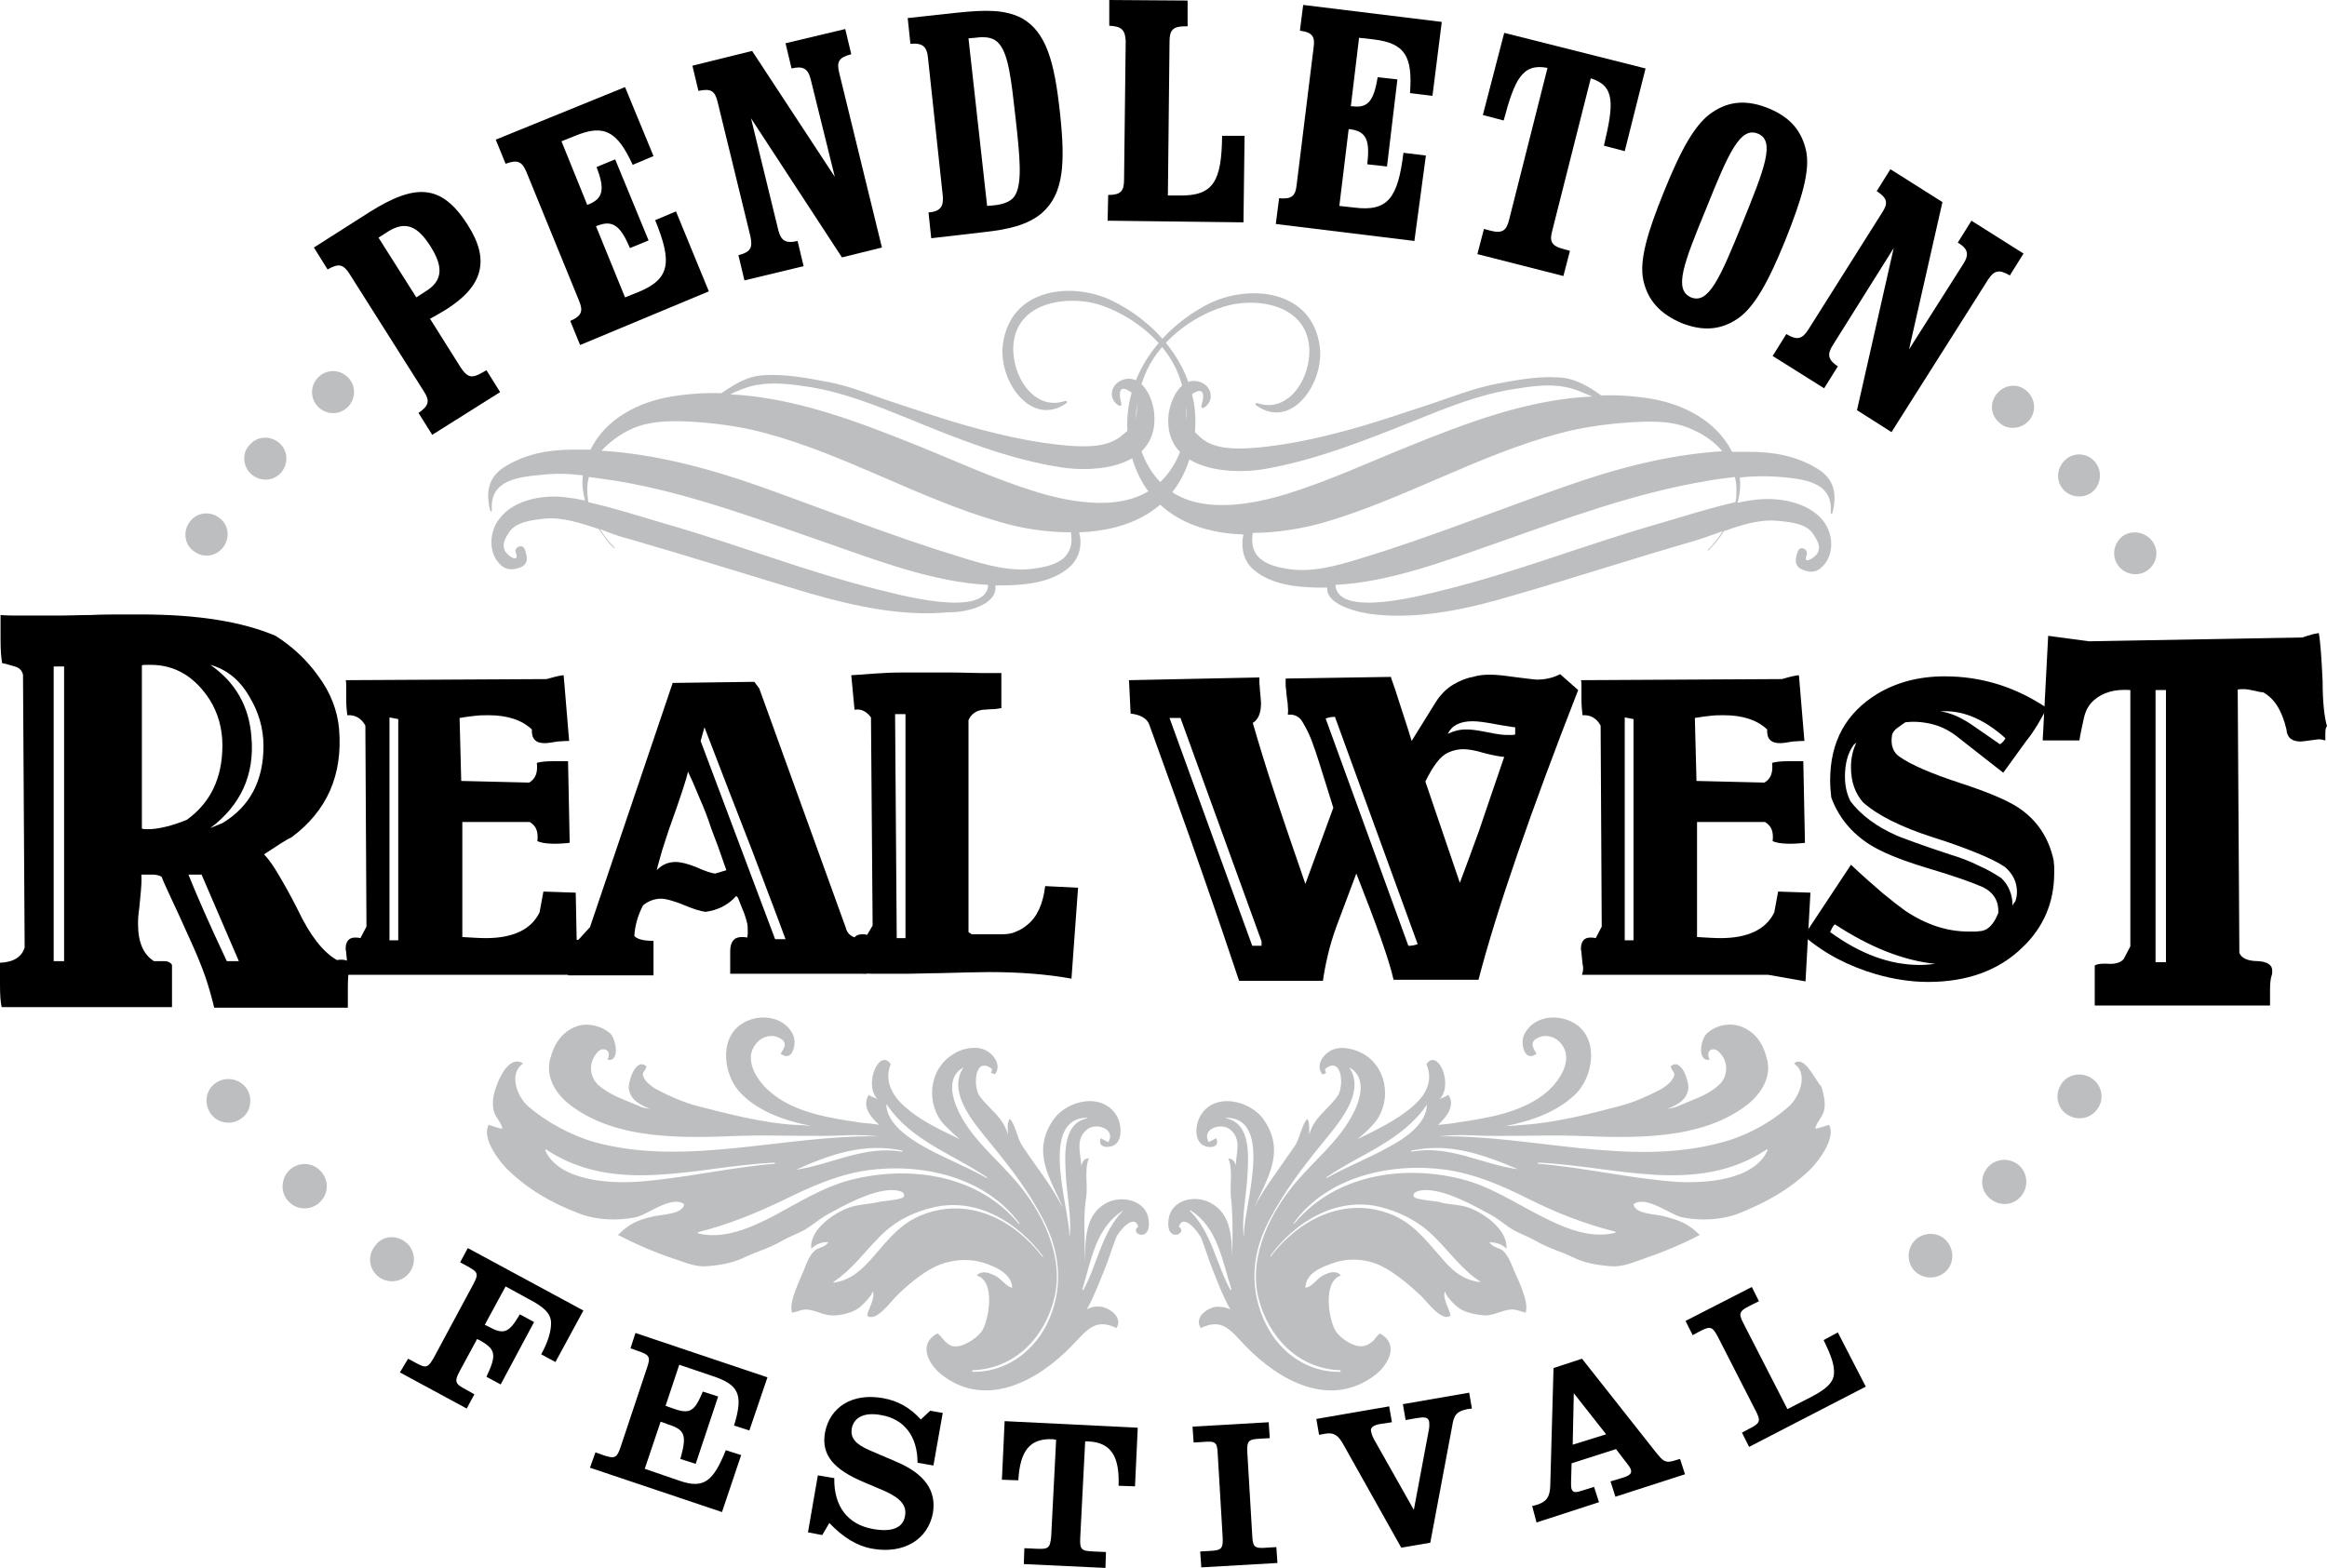 <?xml version="1.0" encoding="utf-8"?>
<!-- Generator: Adobe Illustrator 18.1.0, SVG Export Plug-In . SVG Version: 6.00 Build 0)  -->
<svg version="1.1" id="Layer_1" xmlns="http://www.w3.org/2000/svg" xmlns:xlink="http://www.w3.org/1999/xlink" x="0px" y="0px"
	 viewBox="0 0 424.8 286.3" enable-background="new 0 0 424.8 286.3" xml:space="preserve">
<path d="M88.1,68l0.7-0.4l2.5,4l-12.4,7.8l-2.5-4c1.9-1.3,2.1-2.2,1-3.9L63.8,50c-1.1-1.7-1.9-2-4-0.8l-2.5-4l10.2-6.5
	c8.3-5.2,13.1-5.2,17.9,2.4c4.1,6.4,2.8,11.2-4.1,15.5c-0.9,0.5-1.8,1.1-2.8,1.6l5.6,8.9C85.3,68.9,86.1,69.2,88.1,68z M76,54.3
	l1.7-1.1c3.1-1.9,3.3-4.4,0.9-8.2c-2.4-3.8-4.6-4.7-7.8-2.7l-1.7,1.1L76,54.3z"/>
<path d="M104.1,58.6c2.1-0.9,2.4-1.8,1.6-3.7l-9.6-23.5c-0.8-1.9-1.6-2.3-3.8-1.5l-1.8-4.4l23.6-9.6l5.2,12.6l-3.8,1.6
	c-2.8-6.1-5.2-7.5-10.5-5.3l-2.5,1l4.7,11.6c0.1,0,0.2-0.1,0.3-0.1c2.7-1.1,2.9-2.9,1.4-6.8l3.4-1.4l6.1,14.8l-3.4,1.4
	c-1.7-4-3.1-5.2-5.9-4.1c-0.1,0-0.2,0.1-0.3,0.1l5.3,13l2.5-1c5.8-2.4,6.1-5.5,3-13.1l3.8-1.6l6,14.6L105.9,63L104.1,58.6z"/>
<path d="M145.6,44l1.1,4.6l-10.8,2.6l-1.1-4.6c2.3-0.6,2.6-1.4,2.2-3.4l-6-24.6c-0.5-2-1.2-2.5-3.5-2l-1.1-4.6l10.9-2.7l15.1,23
	L148,14.5c-0.5-2-1.4-2.5-3.5-2l-1.1-4.6l10.9-2.6l1.1,4.6c-2.3,0.6-2.7,1.4-2.2,3.4l7.8,31.9l-7.3,1.8l-16.6-25.4l5,20.5
	C142.6,44,143.5,44.5,145.6,44z"/>
<path d="M170,43.5l-0.5-4.7c2.2-0.2,2.8-1.1,2.6-3.1l-2.7-25.2c-0.2-2-1-2.7-3.2-2.5l-0.5-4.7l9.2-1c4.9-0.5,8.5-0.6,11.6,1
	c4.5,2.5,6,8,7,17.3c1,9.2,0.7,14.8-3.3,18.3c-2.6,2.2-6.1,3-10.7,3.5L170,43.5z M180.2,37.6l1.2-0.1c2-0.2,3.4-0.8,4-2
	c1.2-2.3,0.8-6.8,0-13.9c-0.8-7.2-1.3-11.6-3-13.6c-0.9-1.1-2.3-1.4-4.4-1.1l-1.2,0.1L180.2,37.6z"/>
<path d="M202.5,4.7l0-4.7l14.3,0.1l0,4.7l-0.4,0c-2.3,0-2.9,0.7-2.9,2.8l-0.3,28.1l2.1,0c6.3,0.1,7.7-2.7,7.8-10.9l4.1,0l-0.2,15.8
	l-24.8-0.3l0.1-4.7c2.3,0,2.9-0.7,2.9-2.8l0.3-25.3C205.4,5.5,204.8,4.8,202.5,4.7z"/>
<path d="M233.5,36.2c2.3,0.2,3-0.4,3.2-2.4l3.1-25.1c0.3-2-0.2-2.8-2.5-3.1l0.6-4.7l25.3,3.1l-1.7,13.5l-4.1-0.5
	c0.5-6.7-0.9-9.1-6.6-9.8l-2.7-0.3l-1.5,12.5c0.1,0,0.2,0,0.3,0c2.9,0.4,3.9-1.1,4.6-5.3l3.6,0.4l-1.9,15.9l-3.6-0.4
	c0.5-4.3-0.1-6-3.1-6.4c-0.1,0-0.2,0-0.3,0l-1.7,14l2.7,0.3c6.2,0.8,8-1.8,9-10l4.1,0.5L258.2,44l-25.3-3.1L233.5,36.2z"/>
<path d="M285.5,45.5l1.1,0.3l-1.2,4.6l-15.7-4l1.2-4.6l1.1,0.3c2.3,0.6,3,0,3.5-2l7-27.7c-4.6-0.9-6,2.1-8,9.6l-3.8-1L274.6,6
	l25.8,6.5l-3.8,15.1l-3.8-1c1.8-7.6,2.1-10.9-2.4-12.3l-7,27.7C282.8,44.1,283.2,44.9,285.5,45.5z"/>
<path d="M300,51.2c-0.8-3.7,0.8-8.9,3.8-16.3c3-7.4,5.6-12.3,8.8-14.4c3.1-2.1,6.4-2.3,10.3-0.7c3.9,1.6,6,4.1,6.8,7.7
	c0.8,3.7-0.8,8.9-3.8,16.4c-3,7.4-5.6,12.2-8.7,14.3c-3.1,2.1-6.4,2.3-10.2,0.8C303,57.3,300.8,54.8,300,51.2z M318.1,40.7
	c4.1-10.1,6-15,2.8-16.3c-3.2-1.3-5.3,3.4-9.4,13.6c-4.2,10.2-6,14.9-2.8,16.3C311.9,55.6,314,50.8,318.1,40.7z"/>
<path d="M335.5,66.9l-2.5,4l-9.4-5.9l2.5-4c2,1.2,2.9,0.9,4-0.8l13.5-21.4c1.1-1.7,1-2.6-1-3.9l2.5-4l9.5,6l-6.1,26.9l9.9-15.6
	c1.1-1.7,0.9-2.8-1-3.9l2.5-4l9.5,6l-2.5,4c-2-1.2-2.9-0.9-4,0.8l-17.6,27.8l-6.3-4l6.7-29.6L334.6,63
	C333.5,64.7,333.7,65.7,335.5,66.9z"/>
<path d="M74.5,248.1l1.3,0.7c2,1.1,2.3,1,3.4-0.9l7.2-13.4c1-1.9,0.9-2.2-1.1-3.3l-1.3-0.7l1.4-2.6l21.1,11.4l-5.1,9.4l-2.6-1.4
	c1.2-2.2,1.8-4.1,1.8-5.7c0-1.8-1.4-3-4.1-4.4l-4.2-2.3l-3.8,7l0.6,0.3c2.9,1.6,3.8,1.2,5.8-2.2l2.6,1.4l-6.1,11.4l-2.6-1.4
	c1.9-4,1.7-5-1.1-6.6l-0.6-0.3l-3.2,5.9c-1,1.9-0.8,2.3,1.1,3.3l1.6,0.9l-1.4,2.6l-12.2-6.6L74.5,248.1z"/>
<path d="M108.7,265.2l1.4,0.5c2.1,0.7,2.5,0.6,3.2-1.5l4.8-14.4c0.7-2,0.5-2.4-1.6-3.1l-1.4-0.5l0.9-2.8l24.1,8.1l-3.3,9.7l-2.8-0.9
	c1.8-5.8,0.8-7.5-4.1-9.1l-5.9-2l-2.5,7.5l1.4,0.5c3.1,1.1,3.9,0.5,5.4-3.1l2.8,0.9l-4.1,12.3l-2.8-0.9c1.2-4.3,0.9-5.3-2.2-6.3
	l-1.4-0.5l-2.9,8.6l6.4,2.2c4.4,1.5,6.1,0.1,8.4-5.6l2.8,0.9l-3.5,10.4l-24.1-8.1L108.7,265.2z"/>
<path d="M149.3,269.4l3,0.5c-0.1,5.2,2.5,8.5,7.1,9.3c3.4,0.6,5.4-0.2,5.8-2.3c0.4-2-0.8-3.3-3.6-4.6l-4-1.7c-5.4-2.3-7.7-4.9-7-9
	c0.9-4.7,5-7.3,10.6-6.3c2.8,0.5,5,1.8,6.9,3.9l1.7-1.6l2.3,0.4l-1.7,9.6l-2.9-0.5c0-4.9-2.5-8-6.6-8.7c-3.1-0.6-5,0.4-5.4,2.4
	c-0.3,1.8,0.7,2.9,3.2,4l4.9,2.1c5.2,2.2,7.4,5.3,6.7,9.4c-0.9,4.8-5.3,7.5-11,6.5c-2.9-0.5-5.4-2.1-7.9-4.7l-1.3,2.2l-2.6-0.5
	L149.3,269.4z"/>
<path d="M192.2,262.8c-4.2-0.2-6,2.1-6.3,7.5l-3-0.1l0.5-10.7l24.3,1.2l-0.5,10.7l-3-0.1c0.2-5.4-1.4-7.9-5.5-8.1
	c-0.2,0-0.4,0-0.6,0l-0.9,17.6c-0.1,2.2,0.2,2.4,2.5,2.5l2.2,0.1l-0.1,2.9l-14.9-0.7l0.1-2.9l2.2,0.1c2.2,0.1,2.5-0.1,2.7-2.3
	l0.9-17.6C192.6,262.9,192.4,262.8,192.2,262.8z"/>
<path d="M219.1,283.3l1.7-0.1c2.2-0.1,2.5-0.4,2.4-2.5l-0.9-15.2c-0.1-2.2-0.4-2.4-2.7-2.2l-1.7,0.1l-0.2-2.9l13.9-0.8l0.2,2.9
	l-1.7,0.1c-2.2,0.1-2.5,0.4-2.4,2.5l0.9,15.2c0.1,2.1,0.4,2.4,2.7,2.2l1.7-0.1l0.2,2.9l-13.9,0.8L219.1,283.3z"/>
<path d="M245.2,263.7c-0.9-1.6-1.7-2.2-3.3-1.9l-1.1,0.2l-0.5-2.9l13.3-2.3l0.5,2.9l-2,0.3c-1.4,0.2-2,0.7-1.8,1.4
	c0.1,0.5,0.3,1.1,0.8,1.9l7,12.4l2.7-14.4c0.2-0.8,0.1-1.5,0.1-1.7c-0.2-0.9-0.9-0.9-2.6-0.6l-1.7,0.3l-0.5-2.9l12.1-2.1l0.5,2.9
	l-0.8,0.1c-2,0.4-2.5,1.1-2.8,3.1l-4,21.3l-5.3,0.9L245.2,263.7z"/>
<path d="M279.7,275l0.8-0.2c1.9-0.6,2.4-1.5,2.5-3.4l0.6-21.6l5.2-1.7l13.5,17.1c1.3,1.6,1.7,2.1,3.7,1.4l0.7-0.2l0.9,2.8l-12.7,4.1
	l-0.9-2.8l2-0.6c1.4-0.4,2-0.8,1.7-1.6c-0.1-0.3-0.4-0.7-0.7-1.1l-2-2.6l-8.1,2.6l-0.1,3.5c0,0.5,0,0.9,0.1,1.2
	c0.3,0.8,0.9,0.6,2.2,0.2l1.9-0.6l0.9,2.8l-11.4,3.7L279.7,275z M287.3,254.4l-0.2,9.4l6.1-1.9L287.3,254.4z"/>
<path d="M319.8,235l1.3,2.6l-1.6,0.8c-2,1-2.2,1.4-1.2,3.3l8,15.6l4.3-2.2c2.7-1.4,4.1-2.6,4.2-4.3c0.1-1.6-0.6-3.4-1.7-5.7
	c-0.1-0.1-0.1-0.3-0.2-0.4l2.6-1.4l5.1,9.9l-21.3,11l-1.3-2.6l1.3-0.7c2-1,2.2-1.4,1.2-3.3l-6.9-13.5c-1-1.9-1.4-2-3.3-1l-1.3,0.7
	l-1.3-2.6L319.8,235z"/>
<g>
	<path fill="#BCBEC0" d="M34.5,95.5c1.1-1.8,3.5-2.3,5.3-1.1c1.8,1.1,2.3,3.5,1.1,5.3c-1.2,1.8-3.5,2.3-5.3,1.1
		C33.8,99.7,33.3,97.3,34.5,95.5z"/>
	<path fill="#BCBEC0" d="M45.6,81.2c1.4-1.6,3.8-1.7,5.4-0.3c1.6,1.4,1.7,3.8,0.3,5.4c-1.4,1.6-3.8,1.7-5.4,0.3
		C44.3,85.2,44.1,82.7,45.6,81.2z"/>
	<path fill="#BCBEC0" d="M58.3,68.7c1.6-1.4,4-1.2,5.4,0.4c1.4,1.6,1.2,4-0.4,5.4c-1.6,1.4-4,1.2-5.4-0.4
		C56.5,72.5,56.7,70.1,58.3,68.7z"/>
	<path fill="#BCBEC0" d="M370.1,71.5c1.5,1.4,1.7,3.8,0.2,5.4c-1.4,1.5-3.9,1.7-5.4,0.2c-1.6-1.4-1.7-3.8-0.2-5.4
		C366.2,70.1,368.6,70,370.1,71.5z"/>
	<path fill="#BCBEC0" d="M382.5,84.4c1.3,1.6,1.1,4-0.5,5.4c-1.6,1.3-4.1,1.1-5.4-0.5c-1.4-1.6-1.1-4,0.5-5.4
		C378.7,82.5,381.1,82.7,382.5,84.4z"/>
	<path fill="#BCBEC0" d="M393.1,99.1c1.1,1.8,0.5,4.1-1.3,5.2c-1.8,1.1-4.2,0.5-5.3-1.3c-1.1-1.8-0.5-4.2,1.3-5.3
		C389.6,96.7,392,97.3,393.1,99.1z"/>
	<path fill="#BCBEC0" d="M44.9,198.6c1.3,1.7,1,4.3-0.8,5.6c-1.7,1.3-4.3,1-5.6-0.8c-1.3-1.8-1-4.3,0.8-5.6
		C41.1,196.5,43.6,196.9,44.9,198.6z"/>
	<path fill="#BCBEC0" d="M58.4,213.7c1.6,1.5,1.7,4.1,0.1,5.7c-1.5,1.6-4.1,1.7-5.7,0.1c-1.6-1.5-1.6-4.1-0.1-5.7
		C54.2,212.2,56.8,212.1,58.4,213.7z"/>
	<path fill="#BCBEC0" d="M73.9,226.7c1.8,1.3,2.2,3.8,0.9,5.6c-1.3,1.8-3.8,2.2-5.6,0.9c-1.8-1.3-2.2-3.8-0.8-5.6
		C69.6,225.7,72.1,225.4,73.9,226.7z"/>
	<path fill="#BCBEC0" d="M350,226.1c1.8-1.3,4.3-1,5.6,0.8c1.3,1.8,1,4.3-0.8,5.6c-1.8,1.3-4.3,0.9-5.6-0.8
		C347.9,229.9,348.3,227.4,350,226.1z"/>
	<path fill="#BCBEC0" d="M363.1,212.9c1.6-1.5,4.1-1.5,5.7,0.1c1.5,1.6,1.5,4.1-0.1,5.7c-1.6,1.6-4.1,1.5-5.7-0.1
		C361.4,217,361.5,214.5,363.1,212.9z"/>
	<path fill="#BCBEC0" d="M376.4,197.8c1.3-1.8,3.8-2.1,5.6-0.8c1.8,1.3,2.2,3.9,0.8,5.6c-1.3,1.8-3.8,2.1-5.6,0.8
		C375.4,202.1,375.1,199.6,376.4,197.8z"/>
	<path fill="#BCBEC0" d="M181.7,106.9c1.3,0,2.6,0,3.9-0.1c3.4-0.2,7.3-1,9.9-3.5c1.6-1.6,2.1-3.9,1.5-6.1c9-0.3,17.6-4,20.4-14.2
		c3.4-12.2-4.1-23-14.2-28c-7.2-3.6-18.6-2.6-20.1,7.7c-1,6.7,5.1,15.5,11.6,10.9c0.2-0.1,0-0.5-0.2-0.4c-5.8,2-9.9-4.7-9.5-10.2
		c0.6-8,10-9.1,15.6-7.4c5.9,1.9,12.1,6.6,14.5,12.7c2.7,6.9,1.8,15.2-3.7,20.1c-5.9,5.3-15.9,3.4-22.6,1.3
		c-7.4-2.3-14.5-5.6-21.7-8.5c-11-4.4-22.1-8.6-33.8-9.2c1.5-0.7,3.1-1.4,4.8-1.7c3.2-0.6,6.7-0.1,9.9,0.4c6.1,1,11.8,3.3,17.5,5.6
		c9,3.7,18.4,7.5,28,9c6.5,1.1,18.1,0.1,17.2-9.8c-0.2-2.8-2.2-7.2-5.6-6.2c-2.3,0.7-3,3.5-0.8,4.8c0.2,0.1,0.5-0.1,0.4-0.4
		c-0.1-0.5-1.1-4,1.6-2.2c1.3,0.8,1.3,2.6,1.2,3.9c-0.1,2-1.4,3.1-2.8,4.2c-2.5,2.1-6.4,2-9.4,1.8c-6.7-0.5-13.8-2.2-20.3-4.1
		c-4.1-1.2-8.1-2.6-12.1-3.9c-4-1.3-7.9-3-12-3.7c-3.7-0.7-7.4-1.4-11.2-1.2c-3.2,0.1-5.5,1.6-8,3.3c-3-0.1-6,0.1-9.1,0.6
		c-6,1-12,4-14.8,9.7c-1,0-2,0-3,0c-4.5,0-8.7,0.7-12.6,3.1c-3,1.8-3.6,4.6-2.7,8.1c0.1,0.2,0.3,0.1,0.3-0.1
		c-0.5-5.7,5.1-6.1,9.1-6.5c2.5-0.3,5-0.2,7.5,0.1c-0.2,1.5,0,3.1,0.4,4.6c-1-0.2-1.9-0.4-2.9-0.5c-4.1-0.7-10,0.1-12.8,3.9
		c-1.9,2.5-2,6.6,0.6,8.6c1,0.8,2.3,0.6,3.3,0.2c1.5-0.6,1.3-1.9,0.8-3.3c-0.4-1.1-2.1-0.4-1.6,0.7c0.7,2-1.8,0.4-2.1-0.6
		c-0.5-1.3,0.3-2.3,0.9-3.3c1.3-1.9,4.5-2.2,6.5-2.4c3.1-0.3,6.5,0.8,9.8,1.9c0.9,1.3,1.8,2.6,2.8,3.5c0.1,0.1,0.1,0,0.1-0.1
		c-1-1-1.9-2.1-2.7-3.4c1.8,0.7,3.6,1.4,5.3,1.8c11.1,3.2,22.1,6.7,33.2,10c8,2.3,16.8,4.2,25.1,3.4
		C176.2,111.9,182.2,110.5,181.7,106.9z M114.9,78.5c3.9-1.9,8.6-1.7,12.8-1.4c3.9,0.3,7.9,0.9,11.7,1.9
		c14.8,3.9,28.4,12.1,43.1,16.3c4,1.2,8.5,1.9,13,1.9c0.2,1.4,0.2,2.7-0.7,4c-1.1,1.6-3.4,2.2-5.2,2.5c-4.7,0.9-9.5-0.5-14-1.9
		c-12.5-3.8-24.6-8.6-36.9-13c-9.4-3.3-19.1-5.9-28.9-6.5C111.2,80.8,112.9,79.5,114.9,78.5z M160.5,107.7
		c-13-3.2-25.6-8.2-38.5-11.9c-4.8-1.4-9.7-3-14.6-4.1c-0.1-0.8-0.2-1.5-0.2-2.3c0-0.8,0.1-1.6,0.3-2.3c1.7,0.2,3.4,0.5,5,0.7
		c13.2,2.2,25.9,7,38.6,11.4c9.2,3.2,19.3,7.1,29.3,7.6C180.1,113.1,163.4,108.4,160.5,107.7z"/>
	<path fill="#BCBEC0" d="M250.9,112.2c8.3,0.9,17.1-1,25.1-3.4c11.1-3.2,22.1-6.8,33.2-10c1.7-0.5,3.5-1.2,5.3-1.8
		c-0.8,1.2-1.7,2.4-2.7,3.4c-0.1,0.1,0,0.2,0.1,0.1c1-1,2-2.2,2.8-3.5c3.3-1.2,6.6-2.2,9.8-1.9c2,0.2,5.2,0.4,6.5,2.4
		c0.6,1,1.4,2,0.9,3.3c-0.4,1-2.9,2.5-2.1,0.6c0.4-1.1-1.2-1.9-1.6-0.7c-0.5,1.3-0.7,2.7,0.8,3.3c1.1,0.5,2.3,0.6,3.3-0.2
		c2.6-2.1,2.5-6.1,0.6-8.6c-2.8-3.7-8.7-4.5-12.8-3.9c-1,0.1-1.9,0.3-2.9,0.5c0.4-1.5,0.6-3.1,0.4-4.6c2.5-0.3,5-0.3,7.5-0.1
		c4,0.4,9.6,0.8,9.1,6.5c0,0.2,0.2,0.3,0.3,0.1c0.9-3.4,0.4-6.2-2.7-8.1c-3.9-2.4-8.1-3.1-12.6-3.1c-1,0-2,0-3,0
		c-2.9-5.7-8.9-8.7-14.8-9.7c-3.1-0.5-6.1-0.7-9.1-0.6c-2.4-1.7-4.8-3.2-8-3.3c-3.8-0.2-7.5,0.5-11.2,1.2c-4.1,0.8-8.1,2.4-12,3.7
		c-4,1.3-8.1,2.7-12.1,3.9c-6.5,1.9-13.6,3.6-20.3,4.1c-3,0.2-6.9,0.3-9.4-1.8c-1.3-1.2-2.6-2.2-2.8-4.2c-0.1-1.4,0-3.1,1.2-3.9
		c2.8-1.8,1.8,1.7,1.6,2.2c-0.1,0.2,0.2,0.5,0.4,0.4c2.2-1.3,1.5-4.2-0.8-4.8c-3.4-1-5.3,3.4-5.6,6.2c-0.8,9.9,10.8,10.8,17.2,9.8
		c9.6-1.6,19-5.4,28-9c5.7-2.3,11.4-4.6,17.5-5.6c3.2-0.5,6.6-1.1,9.9-0.4c1.7,0.3,3.2,1.1,4.8,1.7c-11.6,0.5-22.7,4.7-33.8,9.2
		c-7.2,2.9-14.3,6.2-21.7,8.5c-6.7,2.1-16.7,4-22.6-1.3c-5.5-5-6.5-13.2-3.7-20.1c2.4-6.2,8.6-10.9,14.5-12.7
		c5.6-1.8,15-0.6,15.6,7.4c0.4,5.5-3.7,12.2-9.5,10.2c-0.2-0.1-0.4,0.2-0.2,0.4c6.5,4.7,12.6-4.2,11.6-10.9
		c-1.5-10.3-12.9-11.2-20.1-7.7c-10,5-17.6,15.8-14.2,28c2.9,10.2,11.4,13.9,20.4,14.2c-0.5,2.1-0.1,4.5,1.5,6.1
		c2.6,2.5,6.5,3.3,9.9,3.5c1.3,0.1,2.6,0.1,3.9,0.1C242,110.5,248.1,111.9,250.9,112.2z M314.4,82.4c-9.9,0.6-19.6,3.2-28.9,6.5
		c-12.3,4.3-24.4,9.2-36.9,13c-4.5,1.4-9.3,2.8-14,1.9c-1.8-0.3-4-0.9-5.2-2.5c-0.9-1.3-0.9-2.6-0.7-4c4.5,0,9.1-0.8,13-1.9
		c14.7-4.3,28.3-12.4,43.1-16.3c3.8-1,7.8-1.6,11.7-1.9c4.2-0.3,8.9-0.6,12.8,1.4C311.3,79.5,313.1,80.8,314.4,82.4z M243.8,106.8
		c9.9-0.5,20.1-4.4,29.3-7.6c12.7-4.5,25.4-9.2,38.6-11.4c1.7-0.3,3.3-0.5,5-0.7c0.2,0.7,0.3,1.5,0.3,2.3c0,0.8,0,1.5-0.2,2.3
		c-4.9,1.1-9.8,2.7-14.6,4.1c-12.9,3.7-25.5,8.7-38.5,11.9C260.8,108.4,244.1,113.1,243.8,106.8z"/>
	<path fill="#BCBEC0" d="M327.5,194.2c2.7,1.8,1,6-0.8,7.7c-3.4,3.1-8.1,5.6-12.4,6.7c-16.8,4.6-34.6-1.4-51.7-1.1
		c1.9-0.2,3.9-0.3,5.8-0.2c6.5,0.3,13-0.1,19.5,0.1c10.1,0.4,22.6,0.9,31.1-5.7c2.5-2,4.4-5,3.6-8.2c-0.7-2.9-2.1-5.1-4.9-6.1
		c-2-0.7-4.5-0.2-6.1,1.3c-1.2,1.1-1.8,5.2,0.5,4.8c-0.4-0.8-0.4-1.9,0.7-1.9c0.8,0,1.4,0.9,1.8,1.5c0.9,1.6,0.6,3.8-0.8,5
		c-1.4,1.3-3.1,2.1-4.9,2.8c-1,0.4-1.9,0.8-2.9,1.2c-0.5,0.2-1.2,0.3-1.7,0.4c1.8-0.7,3.5-1.5,3.9-3.6c0.2-1.2-1.2-5.9-3.2-4.2
		c0.1,1,1.1,1,0.4,2.2c-0.5,0.9-1.5,1.6-2.4,2.1c-2.1,1.1-4.8,2.3-7.1,2.9c-5.7,1.5-11.8,3.1-17.9,3.5c-1,0.1-2.1,0.2-3.1,0.2
		c4.7-0.9,9.4-2.6,12.7-5.8c3.2-3.1,4.3-9.8,0.2-12.7c-3-2.1-7.9-1.8-9.6,1.9c-0.7,1.5,0.1,5.1,2.3,3.4c-0.8-1.2-1.3-2.3,0.5-3
		c1.4-0.6,3.1,0,4,1.2c2.3,2.8-0.2,6.6-2.4,8.6c-4.5,4-11.3,5-16.8,5.8c-1,0.2-2.1,0.3-3.3,0.4c1.9-1.7,3.1-3.7,1.9-5.5
		c-0.5,0.4-1.1,0.5-1.6,0.8c2.6-2.6-0.3-9.4-2.4-6.4c1.3,3.1-0.1,5.7-2.6,7.8c-2.9,2.5-6.5,4.2-10,5.9c1-0.8,1.9-1.6,2.8-2.6
		c3.4-3.6,3-10.1-1.6-12.9c-1.7-1-4.2-1.6-6-0.7c-1.5,0.8-2.9,2.7-1.6,4.4c0,0,0.6-0.2,0.7-0.3c-0.1-0.2-0.2-0.4-0.2-0.7
		c3.1-2.5,3.5,3.1,2.3,4.9c-1.8,2.6-4.3,3.8-5.2,7.1c0-1,0.1-2-0.3-2.9c-1,0.8-1.4,3.6-2.3,4.9c-1.5,2.2-3.1,4.4-4.6,6.6
		c-1.1,1.6-2.1,3.2-2.9,4.8c2.4-5.4,5.8-10.2,1.9-16c-2.5-3.8-9.4-5.3-11.8-0.6c-0.7,1.4-1,3.7,0.3,4.9c1.1,0.9,3.6,0.8,2.7-1.1
		c-0.3,0.3-1.1,0.5-1.3,0.8c-1.5-2.4,2.1-3.7,3.8-2.4c2.3,1.8,1.1,4.4,1.1,6.7c-0.1-0.8-0.6-1.3-1.4-1.4c0.9,1.8,0.3,4.9,0.5,7
		c0.3,2.5,0.3,5.1,0.3,7.7c0,1.5-0.1,2.9,0,4.3c-0.2-4.2,0-8.8-4.1-10.9c-2.9-1.5-7.2-0.5-7.6,3.2c-0.5,4.3,3.7,2.4,1.9,1.2
		c0.8-2.6,3.6,1,4.1,2.1c0.8,2,1.4,4.2,2.3,6.3c0.9,2.3,1.8,4.6,3,6.7c-0.6-0.3-1.4-0.5-2.4-0.5c-1.7,0.1-4.3,1.9-3,3.9
		c4-1.9,5.4,0.4,8.2,3.3c6.1,6.3,15.4,11.5,23.6,5.3c2-1.5,4.7-5.3,1.1-7.5c-0.1-0.1-0.2-0.1-0.2-0.1c-0.6,0.4-0.9,1.1-1.4,1.5
		c-0.8,0.6-1.4,0.9-2.5,0.8c-1.4-0.2-3.6-1.6-4.3-3c-1.2-2.2-2.2-8.9,1.1-9.9c-0.9-1-2.1-0.6-3.3,0c-1,0.5-2.2,2.3-3.2,2.2
		c0.1-2.7,3.1-3.8,5.2-4.5c2.8-1,6.3-0.7,8.9,0.7c2.4,1.2,5.1,3.5,7.1,5.4c1,1,3.8,4.8,5.3,3.5c-0.2-1.2-1.6-3.3-1-4.4
		c0.1,0.8,1.8,2.6,2.6,3.1c1.1,0.8,3.3,1.2,4.6,1.3c1.6,0,2.7-0.7,4.2-1c1.4-0.3,2.1,0.2,3.3,0.5c0.7-1.9-1.4-6.1-2.2-7.9
		c-0.4-1.1-1-2.5-1.9-3.4c-0.7-0.6-2-0.6-2.5-1.6c1.2,0.1,2.2,0.3,3.1,1.2c0.3-3.4-4.1-6.5-6.9-7.5c-1.7-0.6-3.7-0.5-5.3-1
		c-0.7-0.2-4.4-0.4-4.7-1c-0.4-1.1,1.7-1.2,2.3-1.2c3.8,0.1,8.6,2.8,11.9,4.6c1.4,0.8,2.5,1.8,3.8,2.6c1.4,0.8,2.9,1.3,4.3,2.1
		c2.2,1.3,4.5,1.9,6.8,3c2,1,4.3,1.4,6.7,1.6c2.2,0.2,4-0.6,6-1.3c3.5-1.2,7.2-2.7,10.4-4.4c-2.2-2.1-3.5-2.6-6.5-3.4
		c-1.4-0.4-5.4-0.4-5.6-2.2c2.2-1.7,6.6,1.8,8.6,2.3c3.3,0.8,7.6,0.6,10.8-0.7c4.9-2,9.1-4.3,12.9-8c1.5-1.5,4.7-5.7,3.4-8.1
		c-0.9,0.2-1.7,0.6-2.5,0.7c0.1-1.1,1.4-2.2,1.6-3.4c0.3-1.4-0.1-2.9-0.5-4.3C331.3,197.2,329.4,192.5,327.5,194.2z M224.8,235.4
		c0,0.1-0.1,0.2-0.2,0.1c-2.6-4.7-3.4-10.5-7.4-14.4c0-0.1,0-0.1,0.1-0.1C222.3,224.1,223.1,230.2,224.8,235.4z M277.1,213.5
		C277.1,213.5,277.1,213.6,277.1,213.5c-6.7-0.9-12.5-4.5-19.4-3.2c-0.1,0-0.1-0.2,0-0.2C264.5,208.6,270.8,210.8,277.1,213.5z
		 M260.5,201.7C260.5,201.7,260.5,201.7,260.5,201.7c-0.1,3.6-4.1,6.2-6.9,7.7c-3.7,2.1-7.7,3.6-11.4,5.7c-0.1,0-0.1-0.1-0.1-0.1
		C248.5,210.6,255.9,208.4,260.5,201.7z M227.7,215c0.2-3.6,0.8-9.9-3.9-10.8c0,0,0-0.1,0-0.1c9,0,3.1,16.7,3.3,21.4
		c0,0.1-0.1,0.1-0.1,0C226.7,222.1,227.5,218.4,227.7,215z M244.6,250.2c0.2,0,0.2,0.3,0,0.3c-5.8,0.1-10.8-3.4-13.4-8.5
		c-3.2-6.3-2.8-13,0.5-19.2c2.7-5.1,5.9-9.4,9.5-13.8c2.8-3.5,8.3-9.4,5.1-14.1c0,0,0,0,0,0c3.6,2,1.8,6.7,0.2,9.4
		c-2.5,4.3-6.4,7.5-9.6,11.2c-4.9,5.6-9,13.8-7.2,21.4C231.5,244.1,236.9,249.9,244.6,250.2z M261.6,225.6c2.9,2.8,5.2,6.2,8.6,8.4
		c0.1,0,0,0.1-0.1,0.1c-3.2-0.4-5.2-2.3-7.2-4.7c-2.8-3.2-5.2-6.3-9.3-7.8c-8.3-3.1-16.5,1.1-21.6,7.8c0,0.1-0.1,0-0.1-0.1
		c4.5-6.1,11.8-10.7,19.7-9C255.4,221.2,258.8,222.9,261.6,225.6z M294.9,225.1c-4.7,1.2-9.6-1-13.7-3.1c-4.7-2.4-9.2-5.4-14.4-6.7
		c-10.7-2.7-23.1-0.8-30.5,8.1c-0.1,0.1-0.2,0-0.1-0.1c6.1-8.5,17.8-11.1,27.8-9.7c5.4,0.8,10.2,2.9,15,5.3c5.2,2.6,10.3,4.6,15.9,6
		C294.9,225,294.9,225.1,294.9,225.1z M322.7,210c-2.5,5.6-11.5,6.1-16.7,5.8c-8.4-0.6-16.7-2.6-25.2-3.3c-0.1,0-0.1-0.2,0-0.2
		c14.1,0.6,28.9,6.1,41.7-2.4C322.6,209.9,322.7,209.9,322.7,210z"/>
	<path fill="#BCBEC0" d="M90.6,198.4c-0.5,1.3-0.8,2.8-0.5,4.3c0.2,1.2,1.5,2.3,1.6,3.4c-0.9-0.1-1.7-0.5-2.5-0.7
		c-1.3,2.4,1.8,6.5,3.4,8.1c3.8,3.7,8,6.1,12.9,8c3.2,1.3,7.4,1.5,10.8,0.7c2-0.5,6.4-4,8.6-2.3c-0.2,1.8-4.2,1.9-5.6,2.2
		c-3,0.7-4.3,1.3-6.5,3.4c3.3,1.7,7,3.3,10.4,4.4c2,0.7,3.9,1.5,6,1.3c2.4-0.2,4.6-0.6,6.7-1.6c2.3-1.1,4.6-1.7,6.8-3
		c1.4-0.8,2.9-1.3,4.3-2.1c1.3-0.8,2.5-1.8,3.8-2.6c3.3-1.8,8.1-4.5,11.9-4.6c0.6,0,2.7,0.1,2.3,1.2c-0.3,0.6-3.9,0.8-4.7,1
		c-1.7,0.4-3.6,0.4-5.3,1c-2.8,1-7.3,4.1-6.9,7.5c1-0.9,1.9-1.2,3.1-1.2c-0.5,1-1.8,0.9-2.5,1.6c-0.9,0.8-1.5,2.3-1.9,3.4
		c-0.7,1.8-2.9,6-2.2,7.9c1.2-0.2,1.9-0.8,3.3-0.5c1.5,0.3,2.6,1,4.2,1c1.4,0,3.5-0.5,4.6-1.3c0.7-0.5,2.5-2.3,2.6-3.1
		c0.6,1.1-0.8,3.2-1,4.4c1.5,1.4,4.3-2.5,5.3-3.5c1.9-1.9,4.6-4.2,7.1-5.4c2.7-1.3,6.1-1.6,8.9-0.7c2.1,0.7,5,1.9,5.2,4.5
		c-1,0-2.2-1.8-3.2-2.2c-1.1-0.5-2.3-1-3.3,0c3.4,1,2.3,7.7,1.1,9.9c-0.7,1.3-2.9,2.7-4.3,3c-1.1,0.2-1.8-0.1-2.5-0.8
		c-0.5-0.5-0.9-1.1-1.4-1.5c-0.1,0-0.2,0.1-0.3,0.1c-3.6,2.2-0.9,6,1.1,7.5c8.1,6.2,17.5,1,23.6-5.3c2.8-2.9,4.3-5.2,8.2-3.3
		c1.3-1.9-1.3-3.8-3-3.9c-1-0.1-1.7,0.1-2.4,0.5c1.2-2.1,2.1-4.5,3-6.7c0.9-2.1,1.5-4.2,2.3-6.3c0.4-1.1,3.3-4.7,4.1-2.1
		c-1.8,1.2,2.4,3.1,1.9-1.2c-0.4-3.6-4.8-4.6-7.6-3.2c-4.1,2.1-3.9,6.7-4.1,10.9c0-1.4,0-2.8,0-4.3c-0.1-2.6-0.1-5.2,0.3-7.7
		c0.3-2-0.4-5.2,0.5-7c-0.8,0-1.2,0.5-1.4,1.4c-0.1-2.3-1.2-4.9,1.1-6.7c1.7-1.3,5.3,0,3.8,2.4c-0.3-0.3-1.1-0.5-1.3-0.8
		c-0.9,1.8,1.6,2,2.7,1.1c1.2-1.1,1-3.5,0.3-4.9c-2.5-4.7-9.3-3.2-11.8,0.6c-3.9,5.8-0.5,10.6,1.9,16c-0.9-1.6-1.9-3.3-2.9-4.8
		c-1.5-2.2-3.1-4.3-4.6-6.6c-0.9-1.3-1.3-4.1-2.3-4.9c-0.5,0.9-0.3,1.8-0.3,2.9c-0.9-3.3-3.3-4.5-5.2-7.1c-1.2-1.7-0.9-7.4,2.3-4.9
		c0,0.2-0.1,0.5-0.2,0.7c0.1,0,0.6,0.2,0.7,0.3c1.3-1.6-0.1-3.6-1.6-4.4c-1.8-0.9-4.4-0.4-6,0.7c-4.6,2.8-5,9.3-1.6,12.9
		c0.9,0.9,1.8,1.8,2.8,2.6c-3.6-1.7-7.2-3.4-10-5.9c-2.4-2.1-3.8-4.8-2.6-7.8c-2.1-3-5,3.8-2.4,6.4c-0.5-0.3-1.2-0.4-1.6-0.8
		c-1.2,1.9,0,3.8,1.9,5.5c-1.1-0.2-2.2-0.3-3.3-0.4c-5.5-0.8-12.4-1.8-16.8-5.8c-2.3-2-4.7-5.8-2.4-8.6c0.9-1.2,2.6-1.8,4-1.2
		c1.9,0.8,1.3,1.8,0.5,3c2.2,1.7,3-1.9,2.3-3.4c-1.7-3.7-6.7-4-9.6-1.9c-4.1,2.9-3,9.6,0.2,12.7c3.2,3.2,8,4.9,12.7,5.8
		c-1-0.1-2.1-0.2-3.1-0.2c-6-0.4-12.1-2-17.9-3.5c-2.3-0.6-5-1.8-7.1-2.9c-0.9-0.5-1.9-1.2-2.4-2.1c-0.7-1.2,0.3-1.2,0.4-2.2
		c-2-1.7-3.4,3-3.2,4.2c0.4,2.1,2.2,2.9,3.9,3.6c-0.6-0.1-1.2-0.2-1.7-0.4c-1-0.4-1.9-0.8-2.9-1.2c-1.8-0.7-3.5-1.6-4.9-2.8
		c-1.4-1.3-1.7-3.4-0.8-5c0.3-0.6,1-1.6,1.8-1.5c1.1,0.1,1.1,1.1,0.7,1.9c2.3,0.5,1.6-3.7,0.5-4.8c-1.6-1.4-4.1-2-6.1-1.3
		c-2.8,1-4.2,3.3-4.9,6.1c-0.8,3.2,1.1,6.3,3.6,8.2c8.5,6.6,21,6.1,31.1,5.7c6.5-0.2,13,0.2,19.5-0.1c1.9-0.1,3.8,0,5.8,0.2
		c-17.2-0.3-35,5.6-51.7,1.1c-4.3-1.2-9-3.7-12.4-6.7c-1.9-1.7-3.5-5.9-0.8-7.7C92.9,192.5,91,197.2,90.6,198.4z M205.1,221
		C205.1,221,205.2,221.1,205.1,221c-4,4-4.7,9.7-7.3,14.5c-0.1,0.1-0.3,0-0.2-0.1C199.2,230.2,200,224.1,205.1,221z M164.7,210.1
		c0.1,0,0.1,0.2,0,0.2c-6.9-1.2-12.8,2.3-19.4,3.3c0,0,0,0,0,0C151.5,210.8,157.8,208.6,164.7,210.1z M180.2,215
		c0.1,0,0,0.2-0.1,0.1c-3.7-2.1-7.7-3.6-11.4-5.7c-2.7-1.5-6.8-4.2-6.9-7.7c0,0,0-0.1,0.1,0C166.4,208.4,173.8,210.6,180.2,215z
		 M195.3,225.5c0,0.1-0.1,0.1-0.1,0c0.1-4.6-5.7-21.4,3.3-21.4c0,0,0,0.1,0,0.1c-4.7,0.9-4.1,7.2-3.9,10.8
		C194.8,218.4,195.6,222.1,195.3,225.5z M192.5,236.9c1.8-7.6-2.3-15.8-7.2-21.4c-3.2-3.7-7.1-6.9-9.6-11.2
		c-1.6-2.8-3.4-7.4,0.2-9.4c0,0,0,0,0,0c-3.2,4.7,2.3,10.6,5.1,14.1c3.6,4.4,6.9,8.7,9.5,13.8c3.2,6.2,3.7,12.9,0.5,19.2
		c-2.6,5.1-7.7,8.6-13.4,8.5c-0.2,0-0.2-0.3,0-0.3C185.4,249.9,190.8,244.1,192.5,236.9z M170.7,220.4c7.8-1.7,15.2,2.9,19.7,9
		c0,0.1-0.1,0.1-0.1,0.1c-5.1-6.7-13.2-10.9-21.6-7.8c-4.2,1.5-6.5,4.6-9.3,7.8c-2,2.3-4.1,4.3-7.2,4.7c-0.1,0-0.1-0.1-0.1-0.1
		c3.4-2.2,5.8-5.6,8.6-8.4C163.5,222.9,166.9,221.2,170.7,220.4z M127.4,225c5.6-1.4,10.7-3.5,15.9-6c4.9-2.4,9.6-4.5,15-5.3
		c10-1.4,21.6,1.2,27.8,9.7c0.1,0.1-0.1,0.2-0.1,0.1c-7.3-8.9-19.7-10.8-30.5-8.1c-5.2,1.3-9.7,4.2-14.4,6.7
		c-4.1,2.1-9,4.3-13.7,3.1C127.4,225.1,127.4,225,127.4,225z M99.7,209.9c12.8,8.5,27.7,3,41.7,2.4c0.1,0,0.1,0.2,0,0.2
		c-8.4,0.7-16.7,2.7-25.2,3.3c-5.2,0.3-14.2-0.2-16.7-5.8C99.6,209.9,99.7,209.9,99.7,209.9z"/>
</g>
<g>
	<g>
		<path d="M158.2,177.8h-24.9v-4.1c0-1.7,0.7-2.6,2.1-2.6c0.2,0,0.6,0,1,0.1c0-0.2,0.1-0.4,0.1-0.6c0-0.2,0-0.4,0-0.6
			c0-0.4,0-0.9-0.1-1.4c-0.1-0.5-0.3-1.1-0.5-1.7c-0.2-0.5-0.4-1-0.6-1.5c-0.2-0.5-0.4-1-0.6-1.5l-0.3-0.3c-1.5,1.7-3.4,2.6-5.6,2.9
			c-0.9-0.1-2.2-0.5-4.1-1.3c-0.9-0.4-1.7-0.6-2.3-0.8c-0.7-0.2-1.3-0.3-1.7-0.3c-1.2,0-2.3,0.4-3.3,1.2c-1,1.9-1.5,3.8-1.6,5.6
			c0.5,0.6,1.7,0.9,3.5,0.9v6.3h-15.6c0-0.4,0-1.2-0.2-2.1c-0.1-1-0.2-1.7-0.2-2.1c0-1.5,0.8-2.3,2.3-2.3l2.1-2.3l15.1-44.6
			l14.9-0.2l0.9,1.2l15.8,43.7c0.2,0.9,0.8,1.5,1.7,1.8l2.3,0.8L158.2,177.8z M132.6,158.9c-0.8-2.2-1.4-4.1-2-5.6
			c-0.6-1.5-1-2.7-1.3-3.6c-0.6-1.7-1.3-3.3-1.9-4.7c-0.6-1.5-1.2-2.8-1.8-4.1c-0.2,0.9-0.6,2.2-1.1,3.7c-0.5,1.5-1.1,3.3-1.9,5.5
			c-0.7,1.9-1.2,3.6-1.7,5.1c-0.4,1.5-0.8,2.7-1,3.7c0.9-1,2.1-1.5,3.4-1.5c1,0,2.2,0.3,3.7,0.9c1.8,0.8,3,1.2,3.6,1.2L132.6,158.9z
			 M141.5,171.5h1.9c-1.6-4.4-3.7-9.8-6.1-16.2c-2.5-6.4-5.4-13.9-8.7-22.5l-0.7,2.5L141.5,171.5z"/>
	</g>
</g>
<path d="M63.8,176.7c-0.2,0.8-0.3,2-0.3,3.6v3.7H39.1c-0.4-1.7-0.9-3.5-1.6-5.6c-0.7-2-1.6-4.2-2.7-6.6c-1.6-3.6-2.9-6.4-3.8-8.3
	c-0.9-1.9-1.4-3.1-1.5-3.4c-0.5-0.3-1.1-0.4-1.8-0.4h-1.9c0.1,0.8,0,2.3-0.2,4.3c-0.1,1.1-0.2,2.1-0.3,2.8c-0.1,0.8-0.1,1.4-0.1,1.9
	c0,3.4,1,5.6,2.9,6.8h1.8c0.7,0,1.2,0.2,1.5,0.7v7.7H0.3c-0.2-0.9-0.3-2.2-0.3-4v-4.1c2.5-0.1,4-1.1,4.5-2.8l-0.3-49.8
	c-0.2-0.8-0.7-1.3-1.5-1.5c-0.8-0.2-1.5-0.5-2.3-0.6c-0.2-1-0.3-2.5-0.3-4.4v-4.4c1.1,0.1,2.3,0.1,3.5,0.1c1.2,0,2.4,0,3.7,0
	c1.1,0,2.4,0,3.9,0c1.5,0,3.3-0.1,5.4-0.1c2.1-0.1,3.9-0.1,5.4-0.1c1.5,0,2.8,0,3.8,0c10.2,0,18.4,1.3,24.5,3.9
	c3,1.9,5.6,4.3,7.7,7.2c2.4,3.2,3.6,6.5,3.9,9.8c0.7,8.4-2.2,15-8.7,19.8c-1.1,0.5-2.7,1.6-5,3.1c0.8,0.8,1.7,2.1,2.7,3.8
	c1,1.7,2.2,3.8,3.5,6.4c2.2,4.6,4.5,7.6,7.1,9.1c0.7-0.1,1.3-0.1,1.8,0.1C63.7,175.5,63.9,176,63.8,176.7z M9.8,175.5h1.9v-53.8H9.8
	V175.5z M34.1,149.7c4.3-3.1,6.5-7.6,6.5-13.6c0-3.1-0.8-5.9-2.3-8.3c-2.7-4.2-6.3-6.4-10.8-6.4c-0.3,0-0.6,0-0.8,0
	c-0.3,0-0.6,0-0.8,0.1v29.8c0.3,0.1,0.6,0.1,0.8,0.1c0.3,0,0.6,0,0.8,0C29.2,151.3,31.4,150.8,34.1,149.7z M43.6,175.5l-6.8-15.8
	h-2.4c1.4,3.5,3.7,8.8,7,15.8H43.6z M40.6,150.3c5-3,7.5-7.7,7.5-14.1c0-3.2-0.9-6.3-2.7-9.2c-1.7-2.9-4.1-4.8-7-5.6
	c4.6,3.2,7.1,7.6,7.5,13.2c0.6,6.8-1.9,12.4-7.5,16.6L40.6,150.3z"/>
<path d="M105.4,178l-8.1,0H63.3c0.1-0.3,0.2-0.7,0.2-1.2c0-0.2,0-0.4-0.1-0.8c0-0.3-0.1-0.7-0.1-1c0-0.3-0.1-0.7-0.1-1
	c0-0.3-0.1-0.6-0.1-0.7c0-1.4,0.6-2.1,1.7-2.1c0.2,0,0.6,0,1,0.1l1.1-2.1l-0.2-36.7c-0.7-1.3-1.8-2-3.3-1.9
	c-0.1-0.7-0.2-1.8-0.2-3.1c0-0.9,0-1.7,0-2.2c0-0.5,0-0.9-0.1-1.1l36.7-0.2c1.7-0.5,2.7-0.7,3.1-0.7l1,12c-0.3,0-1,0-2.1,0.1
	c-1.1,0.2-1.9,0.3-2.4,0.3c-1.6,0-2.4-0.8-2.3-2.5c-1.8-1.7-4.4-2.6-7.9-2.6c-0.7,0-1.6,0-2.4,0.1c-0.9,0.1-1.8,0.2-2.9,0.4
	l0.3,11.5l12.4,0.3c1.2-0.7,1.6-1.9,1.4-3.6c0.7-0.2,1.6-0.3,2.8-0.3h2.9l0.3,14.9c-2.7,0.3-4.7,0.2-5.9-0.3
	c0.2-1.7-0.2-2.8-1.4-3.5H84.4v21c1.7,0.1,3.1,0.2,4.3,0.2c5,0,8.3-1.6,9.8-4.7l0.7-3.8l5.9,0.2L105.4,178z M71.1,171.7h1.6v-40.4
	l-1.6-0.3V171.7z"/>
<path d="M196.8,162.1l-1.2,16.6c-4.4-0.8-9.4-1.2-15.1-1.2c-2,0-5,0.1-9.1,0.2c-2,0-3.8,0.1-5.3,0.1c-1.5,0-2.8,0-3.9,0
	c-1.1,0-2.2,0-3.2,0c-1,0-2-0.1-3-0.1c0-0.3,0-1.1-0.2-2.2c-0.1-0.6-0.2-1.1-0.2-1.6c0-0.4-0.1-0.8-0.1-1c0-1.5,0.6-2.3,1.9-2.3
	c0.1,0,0.3,0,0.4,0c0.1,0,0.3,0.1,0.5,0.1l1-1.7l-0.3-38c-0.9-1.2-1.9-1.6-3-1.4l-0.6-6.3c1.3-0.1,2.8-0.2,4.2-0.3
	c1.5-0.1,3.1-0.2,4.8-0.2c2.2,0,5.3,0,9.2,0c2.2,0,4.1,0.1,5.6,0.1c1.5,0,2.7,0,3.6,0v6.4c-0.6,0.1-1.1,0.2-1.7,0.2
	c-0.6,0-1.1,0.1-1.7,0.1c-1.3,0.2-2.1,0.8-2.6,1.9v38.7l0.6,0.4h5.4c1,0,1.9-0.1,2.7-0.5c0.8-0.3,1.4-0.7,2-1.2
	c1.8-1.4,2.9-3.8,3.3-7.1L196.8,162.1z M163.7,171.3h1.6v-40.9h-1.9L163.7,171.3z"/>
<path d="M288.1,126c-8.7,22.3-14.8,39.9-18.2,52.9h-15.5c-0.8-3.6-3.1-10-6.8-19.4l-3.6,9.6c-0.7,1.9-1.2,3.6-1.6,5.3
	c-0.4,1.7-0.7,3.3-0.9,4.7h-15.3c-1.9-5.7-4.2-12.5-6.9-20.2c-2.7-7.8-5.9-16.6-9.5-26.6c-0.4-1.1-1.6-1.8-3.4-2l-0.3-6.1l23.8-0.5
	c0,0.2,0,0.5,0,0.9c0,0.4,0.1,0.8,0.1,1.4c0.1,1.1,0.2,1.9,0.2,2.4c0,1.8-0.5,3-1.5,3.6c1.1,3.8,2.4,8.1,4,12.9
	c1.6,4.9,3.5,10.4,5.6,16.5l5.1-13.9l-2.5-8c-0.5-1.6-1-3.1-1.5-4.4c-0.5-1.3-1.1-2.4-1.7-3.4c-0.6-0.9-1.4-1.3-2.6-1.2
	c0-0.4,0.1-0.8,0-1.4c0-0.6-0.1-1.2-0.2-1.9c-0.1-0.7-0.1-1.4-0.2-1.9c0-0.5,0-1,0-1.4l19.2-0.3c0.2,0.7,0.7,1.9,1.3,3.9
	c0.6,1.9,1.5,4.5,2.5,7.8l4.4-7.1c0.9-1.4,2-2.5,3.2-3.2c1.2-0.7,2.4-1.2,3.6-1.4c1.6-0.5,3.5-0.5,5.9-0.2c1.6,0.2,2.9,0.4,3.9,0.5
	c1,0.1,1.5,0.2,1.8,0.2c1.5,0,3-0.3,4.3-1L288.1,126z M228.6,172.7h1.7v-0.8l-14.8-40.8h-2L228.6,172.7z M257.1,172.7
	c0.3,0,0.9,0,1.7-0.3l-15.1-41.5c-0.3,0-0.9,0-1.7,0.3L257.1,172.7z M266.5,161.2c1-2.6,2.1-5.7,3.5-9.5c1.3-3.8,2.8-8.3,4.6-13.5
	c-0.4,0-0.9-0.1-1.5-0.2c-0.6-0.1-1.4-0.3-2.2-0.5c-1.6-0.5-2.9-0.7-3.8-0.7c-0.9,0-1.8,0.2-2.7,0.6c-1.4,0.6-2.7,2.3-4.2,5.3
	L266.5,161.2z M276.6,132.8c-0.3,0-0.8-0.1-1.4-0.2c-0.6-0.1-1.4-0.2-2.4-0.4c-1.6-0.3-2.9-0.5-4-0.5c-2.3,0-3.8,0.8-4.5,2.3
	c1-0.5,2.1-0.8,3.3-0.8c0.4,0,0.9,0,1.6,0.1c0.6,0.1,1.4,0.2,2.3,0.4c0.9,0.2,1.6,0.3,2.3,0.4c0.6,0.1,1.2,0.1,1.6,0.1
	c0.2,0,0.4,0,0.6,0c0.2,0,0.4,0,0.6-0.1L276.6,132.8z"/>
<path d="M329.6,179.2l-6.8-1.2h-34c0.1-0.3,0.2-0.7,0.2-1.2c0-0.2,0-0.4-0.1-0.8c0-0.3-0.1-0.7-0.1-1c0-0.3-0.1-0.7-0.1-1
	c0-0.3-0.1-0.6-0.1-0.7c0-1.4,0.6-2.1,1.7-2.1c0.2,0,0.6,0,1,0.1l1.1-2.1l-0.2-36.7c-0.7-1.3-1.8-2-3.3-1.9
	c-0.1-0.7-0.2-1.8-0.2-3.1c0-0.9,0-1.7,0-2.2c0-0.5,0-0.9-0.1-1.1l36.7-0.2c1.7-0.5,2.7-0.7,3.1-0.7l1,12c-0.3,0-1,0-2.1,0.1
	c-1.1,0.2-1.9,0.3-2.4,0.3c-1.6,0-2.4-0.8-2.3-2.5c-1.8-1.7-4.4-2.6-7.9-2.6c-0.7,0-1.6,0-2.4,0.1c-0.9,0.1-1.8,0.2-2.9,0.4
	l0.3,11.5l12.4,0.3c1.2-0.7,1.6-1.9,1.4-3.6c0.7-0.2,1.6-0.3,2.8-0.3h2.9l0.3,14.9c-2.7,0.3-4.7,0.2-5.9-0.3
	c0.2-1.7-0.2-2.8-1.4-3.5h-12.4v21c1.7,0.1,3.1,0.2,4.3,0.2c5,0,8.3-1.6,9.8-4.7l0.7-3.8l5.9,0.2L329.6,179.2z M296.6,171.7h1.6
	v-40.4l-1.6-0.3V171.7z"/>
<path d="M374.9,157.1c0,0.4,0.1,0.8,0.1,1.1c0,0.4,0,0.8,0,1.2c0,5.3-1.9,9.9-5.8,13.6c-4.3,4.2-10.1,6.3-17.2,6.3
	c-3.2,0-6.3-0.5-9.5-1.4c-5.1-1.5-9.5-3.8-13.2-7l8.6-13c2.2,2.1,4.2,3.8,5.8,5.2c1.7,1.4,3,2.4,4.1,3.2c3.9,2.6,7.7,3.8,11.6,3.8
	c0.4,0,0.8,0,1.2,0c0.4,0,0.8-0.1,1.1-0.1c1.3-0.2,2.3-1.3,3.1-3.3c0.1-2.1-0.8-3.7-2.8-4.7c-0.9-0.4-2.2-0.9-3.9-1.5
	c-1.7-0.6-3.9-1.3-6.6-2.1c-2.3-0.7-4.3-1.4-6-2.1c-1.7-0.7-3.1-1.4-4.2-2.1c-3.3-2.1-5.7-5-7-8.6c-0.1-1-0.2-2-0.2-3.1
	c0-7.1,2.9-12.3,8.6-15.8c3.5-2.1,7.6-3.2,12.3-3.2c6.7,0,12.9,1.9,18.7,5.8c-0.5,0.8-1,1.8-1.6,2.8c-0.6,1-1.3,2.1-2.2,3.2
	l-4.2,5.8l-8.3-6.5c-1.5-1.2-3.1-2-4.8-2.4c-1.7-0.4-3.3-0.5-4.8-0.3l-1.4,1c-0.6,0.4-0.9,0.9-1,1.3c-0.3,1.9,0.2,3.2,1.4,4
	c2,1.4,5.6,3,10.8,4.7c5.2,1.7,8.8,3.2,10.9,4.6C371.8,149.7,374,152.9,374.9,157.1z M334.1,170.2c5.5,4,10.9,6,16.4,6
	c0.9,0,1.9-0.1,2.8-0.2c-5.8-0.6-11.9-3-18.3-7.2C334.8,168.8,334.5,169.3,334.1,170.2z M367.4,165.4c0.1-0.3,0.3-0.6,0.5-0.8
	c0.2-0.6,0.3-1.1,0.3-1.7c0-1.8-0.7-3.3-2.2-4.6c-1.2-0.8-2.8-1.6-5-2.5c-2.2-0.9-4.9-1.9-8.1-2.9c-5.9-1.9-10.1-4-12.8-6.4
	c-1.4-1.6-2.2-3.7-2.2-6.4c0-1.6,0.3-3.1,1-4.5l-0.5,0.4c-1.1,1.5-1.6,3.5-1.6,5.8c0,1.6,0.3,3.1,1,4.5c1.9,2.5,4.7,4.6,8.3,6.2
	c0.6,0.3,1.8,0.7,3.4,1.3c1.6,0.6,3.7,1.3,6.4,2.2c2,0.6,3.8,1.3,5.4,2.1c1.6,0.7,2.9,1.5,4,2.2
	C366.7,161.6,367.4,163.4,367.4,165.4z M365.1,135.9c0.5-0.3,0.8-0.7,1-1.1c-4-3.6-8-5.2-11.9-4.9c1.7,0.2,3.6,1,5.7,2.4
	L365.1,135.9z"/>
<path d="M424.8,132.6c-0.2,0.2-0.3,0.6-0.3,1.2v1.4c-0.4-0.1-0.8-0.2-1.1-0.2c-0.4,0-0.9,0.1-1.7,0.2c-0.8,0.1-1.4,0.2-1.7,0.2
	c-1.6,0-2.5-0.7-2.6-2.2c-0.8-3.4-2.2-5.7-4.3-6.8c-0.2,0-0.4,0-0.8-0.1c-0.4-0.1-0.8-0.2-1.4-0.3c-0.8-0.2-1.6-0.2-2.4-0.1
	l0.3,48.1c0.4,1,1.6,1.5,3.4,1.5c1.7,0.1,2.6,0.7,2.6,1.7c0,0.4,0,0.7-0.1,0.9c-0.2,0.6-0.3,1.5-0.3,2.6v2.9h-32v-7.3
	c0.5-0.3,1.4-0.4,2.8-0.3c1.2,0,2-0.3,2.5-0.9l1.2-2.3V126c-2.8-0.2-5,0.4-6.7,1.9c-0.9,0.8-1.5,1.9-1.8,3.3c-0.3,1.4-0.6,2.7-0.8,4
	h-6.7l1-19.1l7.5,1l38.9-0.7c0.4-0.1,0.8-0.3,1.3-0.4c0.5-0.2,1.1-0.3,1.7-0.4c0.3,1.6,0.5,4.5,0.7,8.8
	C424,128.1,424.3,130.9,424.8,132.6z M393.5,175.7h1.9V126h-1.9V175.7z"/>
<g>
</g>
<g>
</g>
<g>
</g>
<g>
</g>
<g>
</g>
<g>
</g>
</svg>

